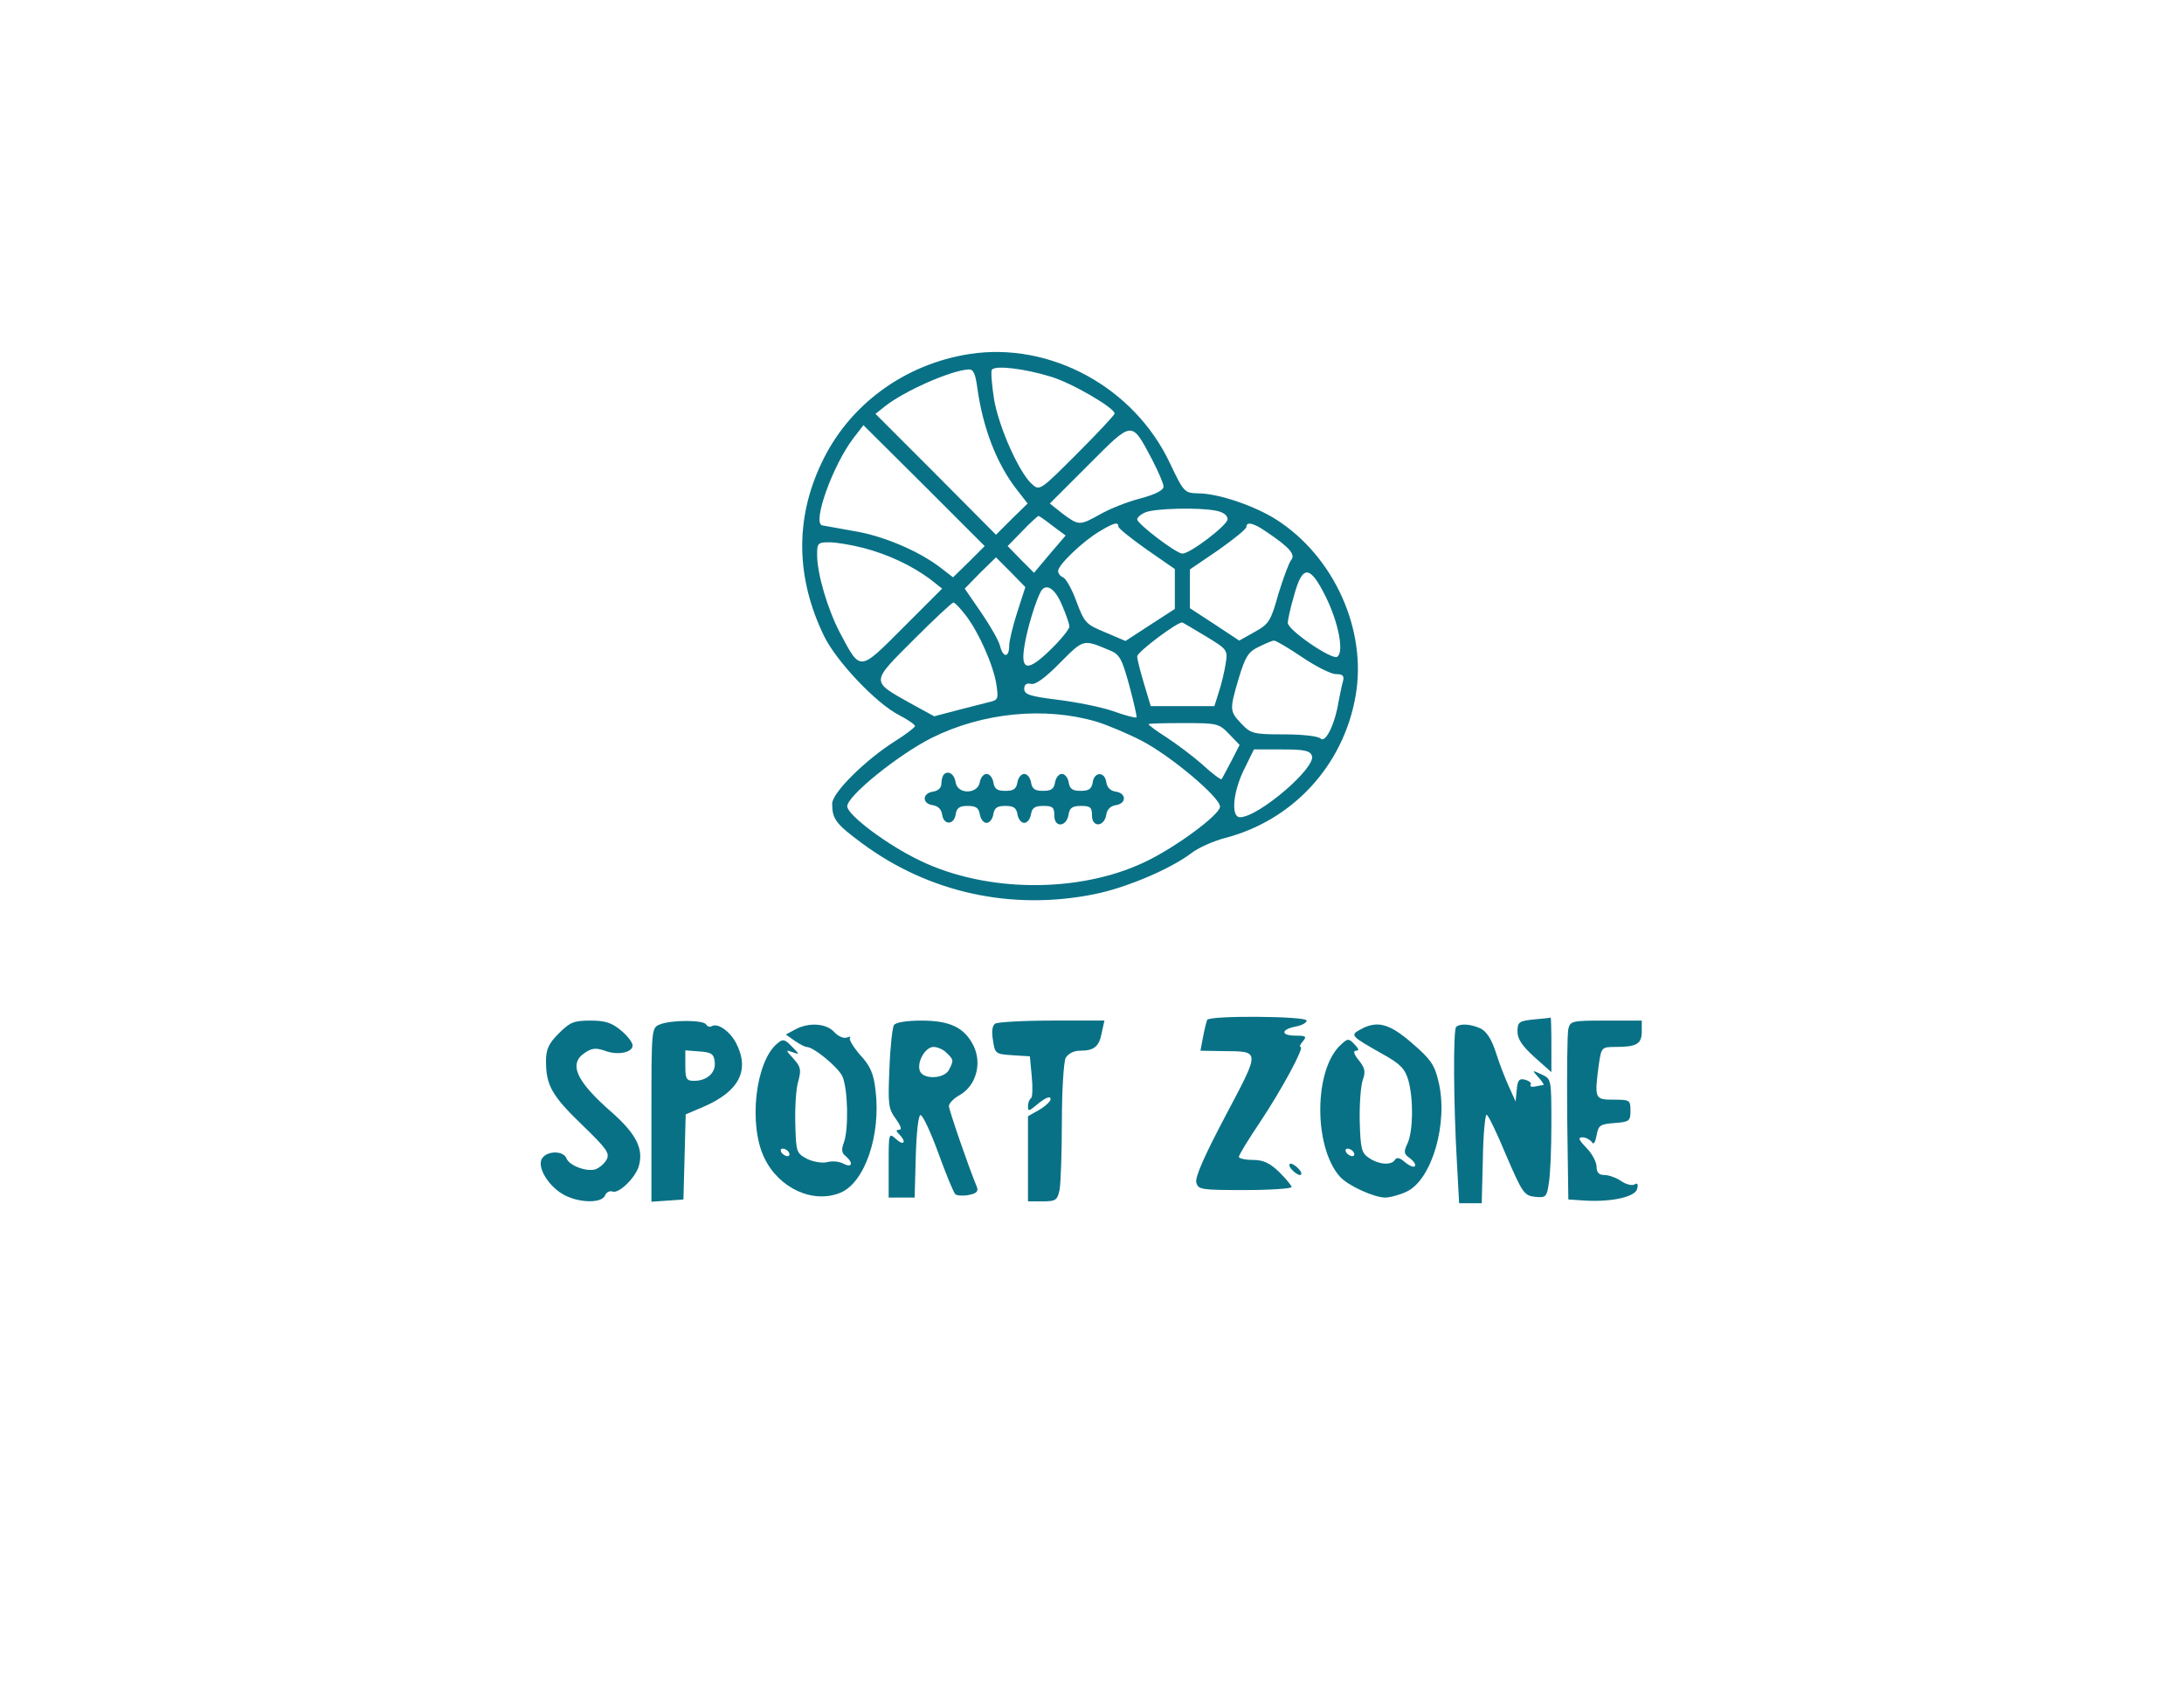 <?xml version="1.0" standalone="no"?>
<!DOCTYPE svg PUBLIC "-//W3C//DTD SVG 20010904//EN"
 "http://www.w3.org/TR/2001/REC-SVG-20010904/DTD/svg10.dtd">
<svg version="1.0" xmlns="http://www.w3.org/2000/svg"
 width="580" height="450" viewBox="0 0 580 450"
 preserveAspectRatio="xMidYMid meet">

<g transform="translate(0,450) scale(0.1,-0.1)"
fill="#097186" stroke="none">
<path d="M2575 3560 c-174 -27 -322 -136 -394 -291 -70 -148 -67 -304 7 -457
32 -67 139 -180 200 -211 23 -12 42 -25 42 -29 -1 -4 -24 -22 -53 -40 -79 -50
-167 -137 -167 -166 0 -41 10 -54 79 -105 178 -132 399 -180 619 -135 84 17
201 67 255 108 19 15 60 33 91 41 180 47 314 193 346 377 31 175 -57 370 -210
468 -58 37 -155 70 -208 70 -36 1 -38 2 -75 80 -95 202 -318 323 -532 290z
m215 -60 c55 -16 170 -83 170 -98 0 -4 -45 -52 -100 -107 -98 -98 -99 -99
-120 -80 -34 31 -87 150 -100 224 -6 39 -9 74 -6 79 8 13 88 3 156 -18z m-195
-27 c15 -110 52 -205 106 -274 l28 -36 -42 -41 -42 -42 -160 161 -160 160 25
20 c52 41 174 95 222 98 13 1 18 -11 23 -46z m-22 -465 l-42 -41 -35 27 c-58
44 -153 84 -229 96 -40 7 -77 14 -84 15 -26 8 29 160 83 231 l27 35 161 -160
161 -161 -42 -42z m486 273 c17 -33 31 -65 31 -73 0 -10 -22 -21 -63 -32 -35
-9 -82 -28 -106 -42 -54 -30 -56 -30 -99 2 l-34 27 103 103 c118 118 113 118
168 15z m170 -137 c20 -4 31 -12 31 -23 -1 -16 -99 -91 -120 -91 -16 0 -120
79 -120 91 0 5 10 14 23 19 26 10 141 13 186 4z m-434 -40 l35 -26 -42 -49
-42 -50 -35 35 -35 36 39 40 c21 22 41 40 43 40 2 0 19 -12 37 -26z m175 -2
c0 -5 34 -32 75 -61 l75 -52 0 -53 0 -53 -65 -42 -66 -43 -54 23 c-51 21 -55
25 -76 81 -12 33 -28 62 -36 65 -7 3 -13 10 -13 17 0 16 66 79 110 105 38 23
50 26 50 13z m393 -14 c61 -41 78 -60 66 -75 -6 -7 -21 -48 -34 -90 -20 -72
-25 -80 -63 -101 l-41 -23 -65 43 -66 43 0 51 0 52 75 51 c41 29 75 56 75 62
0 15 20 10 53 -13z m-1070 -43 c65 -17 127 -46 176 -82 l33 -26 -103 -103
c-118 -118 -113 -118 -168 -15 -33 63 -61 157 -61 208 0 31 2 33 33 33 18 0
59 -7 90 -15z m409 -169 c-12 -37 -22 -78 -22 -91 0 -32 -16 -32 -24 -1 -3 14
-26 54 -50 89 l-44 64 41 42 42 41 39 -39 39 -40 -21 -65z m819 39 c34 -69 49
-148 30 -159 -14 -9 -131 71 -131 90 0 8 7 41 17 74 22 81 42 80 84 -5z m-701
-21 c11 -25 20 -51 20 -58 0 -6 -22 -34 -49 -60 -62 -61 -82 -58 -70 11 7 45
31 122 44 144 14 21 37 6 55 -37z m-256 -27 c35 -45 74 -133 82 -184 6 -40 5
-42 -22 -48 -16 -4 -55 -14 -86 -22 l-57 -15 -64 35 c-105 59 -105 54 9 168
54 54 102 99 106 99 4 0 18 -15 32 -33z m639 -57 c56 -34 58 -36 52 -72 -3
-20 -11 -54 -18 -75 l-12 -38 -84 0 -85 0 -18 60 c-10 33 -18 65 -18 72 0 12
110 94 120 90 3 -1 31 -18 63 -37z m-258 -36 c28 -11 34 -21 54 -94 12 -45 21
-84 19 -85 -2 -2 -30 5 -63 17 -32 11 -98 24 -147 30 -73 9 -88 14 -88 29 0
11 6 16 18 13 11 -3 37 15 77 56 63 63 61 63 130 34z m513 -19 c37 -25 77 -45
90 -45 17 0 22 -4 19 -17 -3 -10 -8 -35 -12 -55 -10 -62 -35 -112 -48 -99 -6
6 -46 11 -97 11 -81 0 -88 2 -113 28 -32 34 -32 37 -7 122 17 56 25 69 52 82
18 9 37 17 41 17 4 1 38 -19 75 -44z m-547 -171 c30 -9 84 -32 121 -51 77 -40
208 -150 208 -175 0 -21 -120 -110 -202 -148 -174 -82 -418 -80 -593 4 -87 41
-195 122 -195 145 0 28 137 138 225 182 135 67 299 83 436 43z m353 -33 l28
-29 -22 -43 c-13 -24 -24 -46 -26 -48 -2 -2 -25 15 -51 39 -26 23 -69 55 -95
72 -27 17 -48 33 -48 35 0 2 42 3 93 3 90 0 94 -1 121 -29z m220 -58 c12 -31
-142 -163 -191 -163 -24 0 -19 64 9 123 l28 57 74 0 c60 0 75 -3 80 -17z"/>
<path d="M2507 2444 c-4 -4 -7 -15 -7 -25 0 -11 -9 -19 -22 -21 -29 -4 -30
-32 -1 -36 14 -2 23 -11 25 -25 4 -29 32 -28 36 1 3 17 10 22 32 22 22 0 29
-5 32 -22 2 -13 10 -23 18 -23 8 0 16 10 18 23 3 17 10 22 32 22 22 0 29 -5
32 -22 2 -13 10 -23 18 -23 8 0 16 10 18 23 3 17 10 22 33 22 25 0 29 -4 29
-26 0 -33 33 -30 38 4 3 17 10 22 33 22 25 0 29 -4 29 -26 0 -32 33 -30 38 3
2 14 12 23 25 25 29 4 29 32 0 36 -14 2 -23 11 -25 25 -4 29 -32 28 -36 0 -3
-18 -10 -23 -32 -23 -22 0 -29 5 -32 23 -2 12 -10 22 -18 22 -8 0 -16 -10 -18
-22 -3 -18 -10 -23 -32 -23 -22 0 -29 5 -32 23 -2 12 -10 22 -18 22 -8 0 -16
-10 -18 -22 -3 -18 -10 -23 -32 -23 -22 0 -29 5 -32 23 -2 12 -10 22 -18 22
-8 0 -16 -10 -18 -22 -5 -32 -59 -33 -64 -1 -3 22 -19 33 -31 22z"/>
<path d="M3206 1792 c-2 -4 -7 -24 -11 -45 l-7 -37 58 -1 c102 -1 102 5 9
-171 -55 -104 -82 -164 -78 -178 5 -19 13 -20 129 -20 68 0 124 4 124 8 0 4
-15 22 -33 40 -25 24 -42 32 -70 32 -20 0 -37 4 -37 8 0 5 25 46 56 92 58 87
119 200 108 200 -4 0 -1 7 6 15 11 13 8 15 -19 15 -40 0 -40 16 -1 24 17 3 30
10 30 16 0 12 -256 14 -264 2z"/>
<path d="M4073 1793 c-39 -4 -43 -7 -43 -32 0 -20 12 -38 45 -68 l45 -40 0 73
c0 41 -1 73 -2 72 -2 -1 -22 -3 -45 -5z"/>
<path d="M1484 1756 c-27 -27 -34 -42 -34 -74 0 -64 16 -92 96 -169 65 -63 74
-75 65 -92 -6 -11 -19 -22 -30 -26 -24 -7 -70 10 -77 30 -8 19 -48 20 -63 1
-17 -20 11 -71 52 -96 39 -24 105 -27 114 -4 3 8 12 13 20 10 16 -6 59 35 69
66 14 46 -5 86 -72 145 -95 83 -115 129 -70 158 18 12 29 13 52 5 34 -13 74
-5 74 14 0 8 -14 26 -31 40 -24 20 -41 26 -81 26 -44 0 -54 -4 -84 -34z"/>
<path d="M1753 1780 c-23 -9 -23 -10 -23 -240 l0 -231 43 3 42 3 3 113 3 113
47 20 c95 41 124 97 87 169 -16 31 -49 55 -65 45 -5 -3 -11 -1 -15 5 -8 12
-92 12 -122 0z m145 -99 c4 -29 -20 -51 -55 -51 -20 0 -23 5 -23 41 l0 40 38
-3 c31 -2 38 -7 40 -27z"/>
<path d="M2374 1778 c-4 -6 -10 -58 -12 -116 -4 -94 -3 -106 17 -133 13 -18
17 -29 9 -29 -9 0 -9 -3 0 -12 20 -20 13 -32 -8 -13 -20 18 -20 17 -20 -68 l0
-87 35 0 34 0 3 110 c2 66 7 110 13 109 6 -1 27 -46 47 -101 20 -55 40 -104
45 -109 4 -4 21 -5 36 -2 21 4 26 10 21 22 -21 50 -74 204 -74 214 0 7 13 21
30 30 42 25 58 82 36 129 -24 49 -62 68 -139 68 -40 0 -69 -5 -73 -12z m140
-74 c19 -18 19 -20 6 -45 -13 -24 -68 -26 -77 -3 -9 23 14 64 36 64 11 0 27
-7 35 -16z"/>
<path d="M2643 1782 c-8 -5 -10 -21 -6 -44 5 -36 7 -37 52 -40 l46 -3 5 -53
c3 -30 2 -56 -2 -58 -4 -3 -8 -12 -8 -21 0 -14 2 -14 18 -1 27 23 42 30 42 19
0 -5 -13 -18 -30 -28 l-30 -17 0 -113 0 -113 39 0 c35 0 39 3 45 31 3 17 6 99
6 181 0 84 5 158 10 169 7 11 21 19 38 19 38 0 51 11 58 48 l7 32 -139 0 c-77
0 -144 -4 -151 -8z"/>
<path d="M4165 1768 c-3 -13 -4 -120 -3 -238 l3 -215 45 -3 c71 -4 134 10 138
32 3 12 0 16 -7 11 -7 -4 -23 0 -36 9 -13 9 -33 16 -45 16 -14 0 -20 7 -20 22
0 12 -12 35 -27 50 -21 22 -23 28 -10 28 8 0 19 -6 24 -12 5 -9 9 -3 13 17 5
27 9 30 48 33 39 3 42 5 42 33 0 28 -2 29 -45 29 -50 0 -51 2 -39 94 7 45 7
46 45 46 55 0 69 8 69 41 l0 29 -95 0 c-90 0 -95 -1 -100 -22z"/>
<path d="M2111 1766 l-24 -13 24 -17 c13 -9 27 -16 31 -16 19 0 84 -54 95 -78
15 -33 17 -141 4 -176 -7 -18 -6 -28 5 -36 21 -18 17 -32 -6 -20 -11 6 -30 8
-44 4 -13 -3 -37 1 -53 9 -28 15 -29 18 -31 94 -1 43 2 94 8 112 8 30 7 38
-13 60 -21 23 -21 24 -2 17 19 -7 19 -6 -2 15 -19 20 -24 21 -39 8 -58 -48
-77 -216 -34 -304 39 -81 130 -122 202 -92 65 27 108 154 93 273 -5 44 -14 64
-41 93 -18 21 -30 41 -27 45 4 4 0 4 -8 1 -9 -3 -23 3 -34 15 -21 23 -68 26
-104 6z m-16 -326 c3 -5 2 -10 -4 -10 -5 0 -13 5 -16 10 -3 6 -2 10 4 10 5 0
13 -4 16 -10z"/>
<path d="M3612 1766 c-27 -15 -25 -17 60 -65 47 -26 59 -39 68 -69 14 -50 13
-135 -2 -168 -11 -23 -10 -28 7 -40 10 -8 16 -17 12 -21 -4 -3 -15 2 -26 11
-12 11 -21 14 -26 7 -9 -16 -42 -14 -69 4 -20 13 -23 24 -25 98 -1 46 3 95 8
109 8 22 6 32 -10 52 -14 17 -16 26 -8 26 9 0 8 5 -4 17 -15 16 -18 16 -36 -1
-72 -65 -73 -271 -3 -350 21 -24 89 -55 120 -56 13 0 39 7 58 16 67 32 111
183 84 293 -10 43 -21 59 -70 101 -61 53 -93 61 -138 36z m-17 -326 c3 -5 2
-10 -4 -10 -5 0 -13 5 -16 10 -3 6 -2 10 4 10 5 0 13 -4 16 -10z"/>
<path d="M3867 1773 c-8 -8 -7 -202 2 -358 l6 -110 30 0 30 0 3 118 c1 64 6
117 10 117 4 0 27 -48 52 -108 43 -100 48 -107 77 -110 28 -3 31 0 36 35 4 21
7 92 7 158 0 120 0 120 -26 132 -26 12 -26 12 -9 -7 10 -11 16 -20 14 -21 -2
0 -12 -2 -22 -4 -9 -2 -15 0 -12 5 3 4 -4 10 -15 13 -15 4 -20 -1 -22 -27 l-3
-31 -18 40 c-10 22 -26 63 -35 92 -11 34 -25 55 -40 62 -26 12 -55 14 -65 4z"/>
<path d="M3430 1395 c7 -8 17 -15 22 -15 6 0 5 7 -2 15 -7 8 -17 15 -22 15 -6
0 -5 -7 2 -15z"/>
</g>
</svg>
